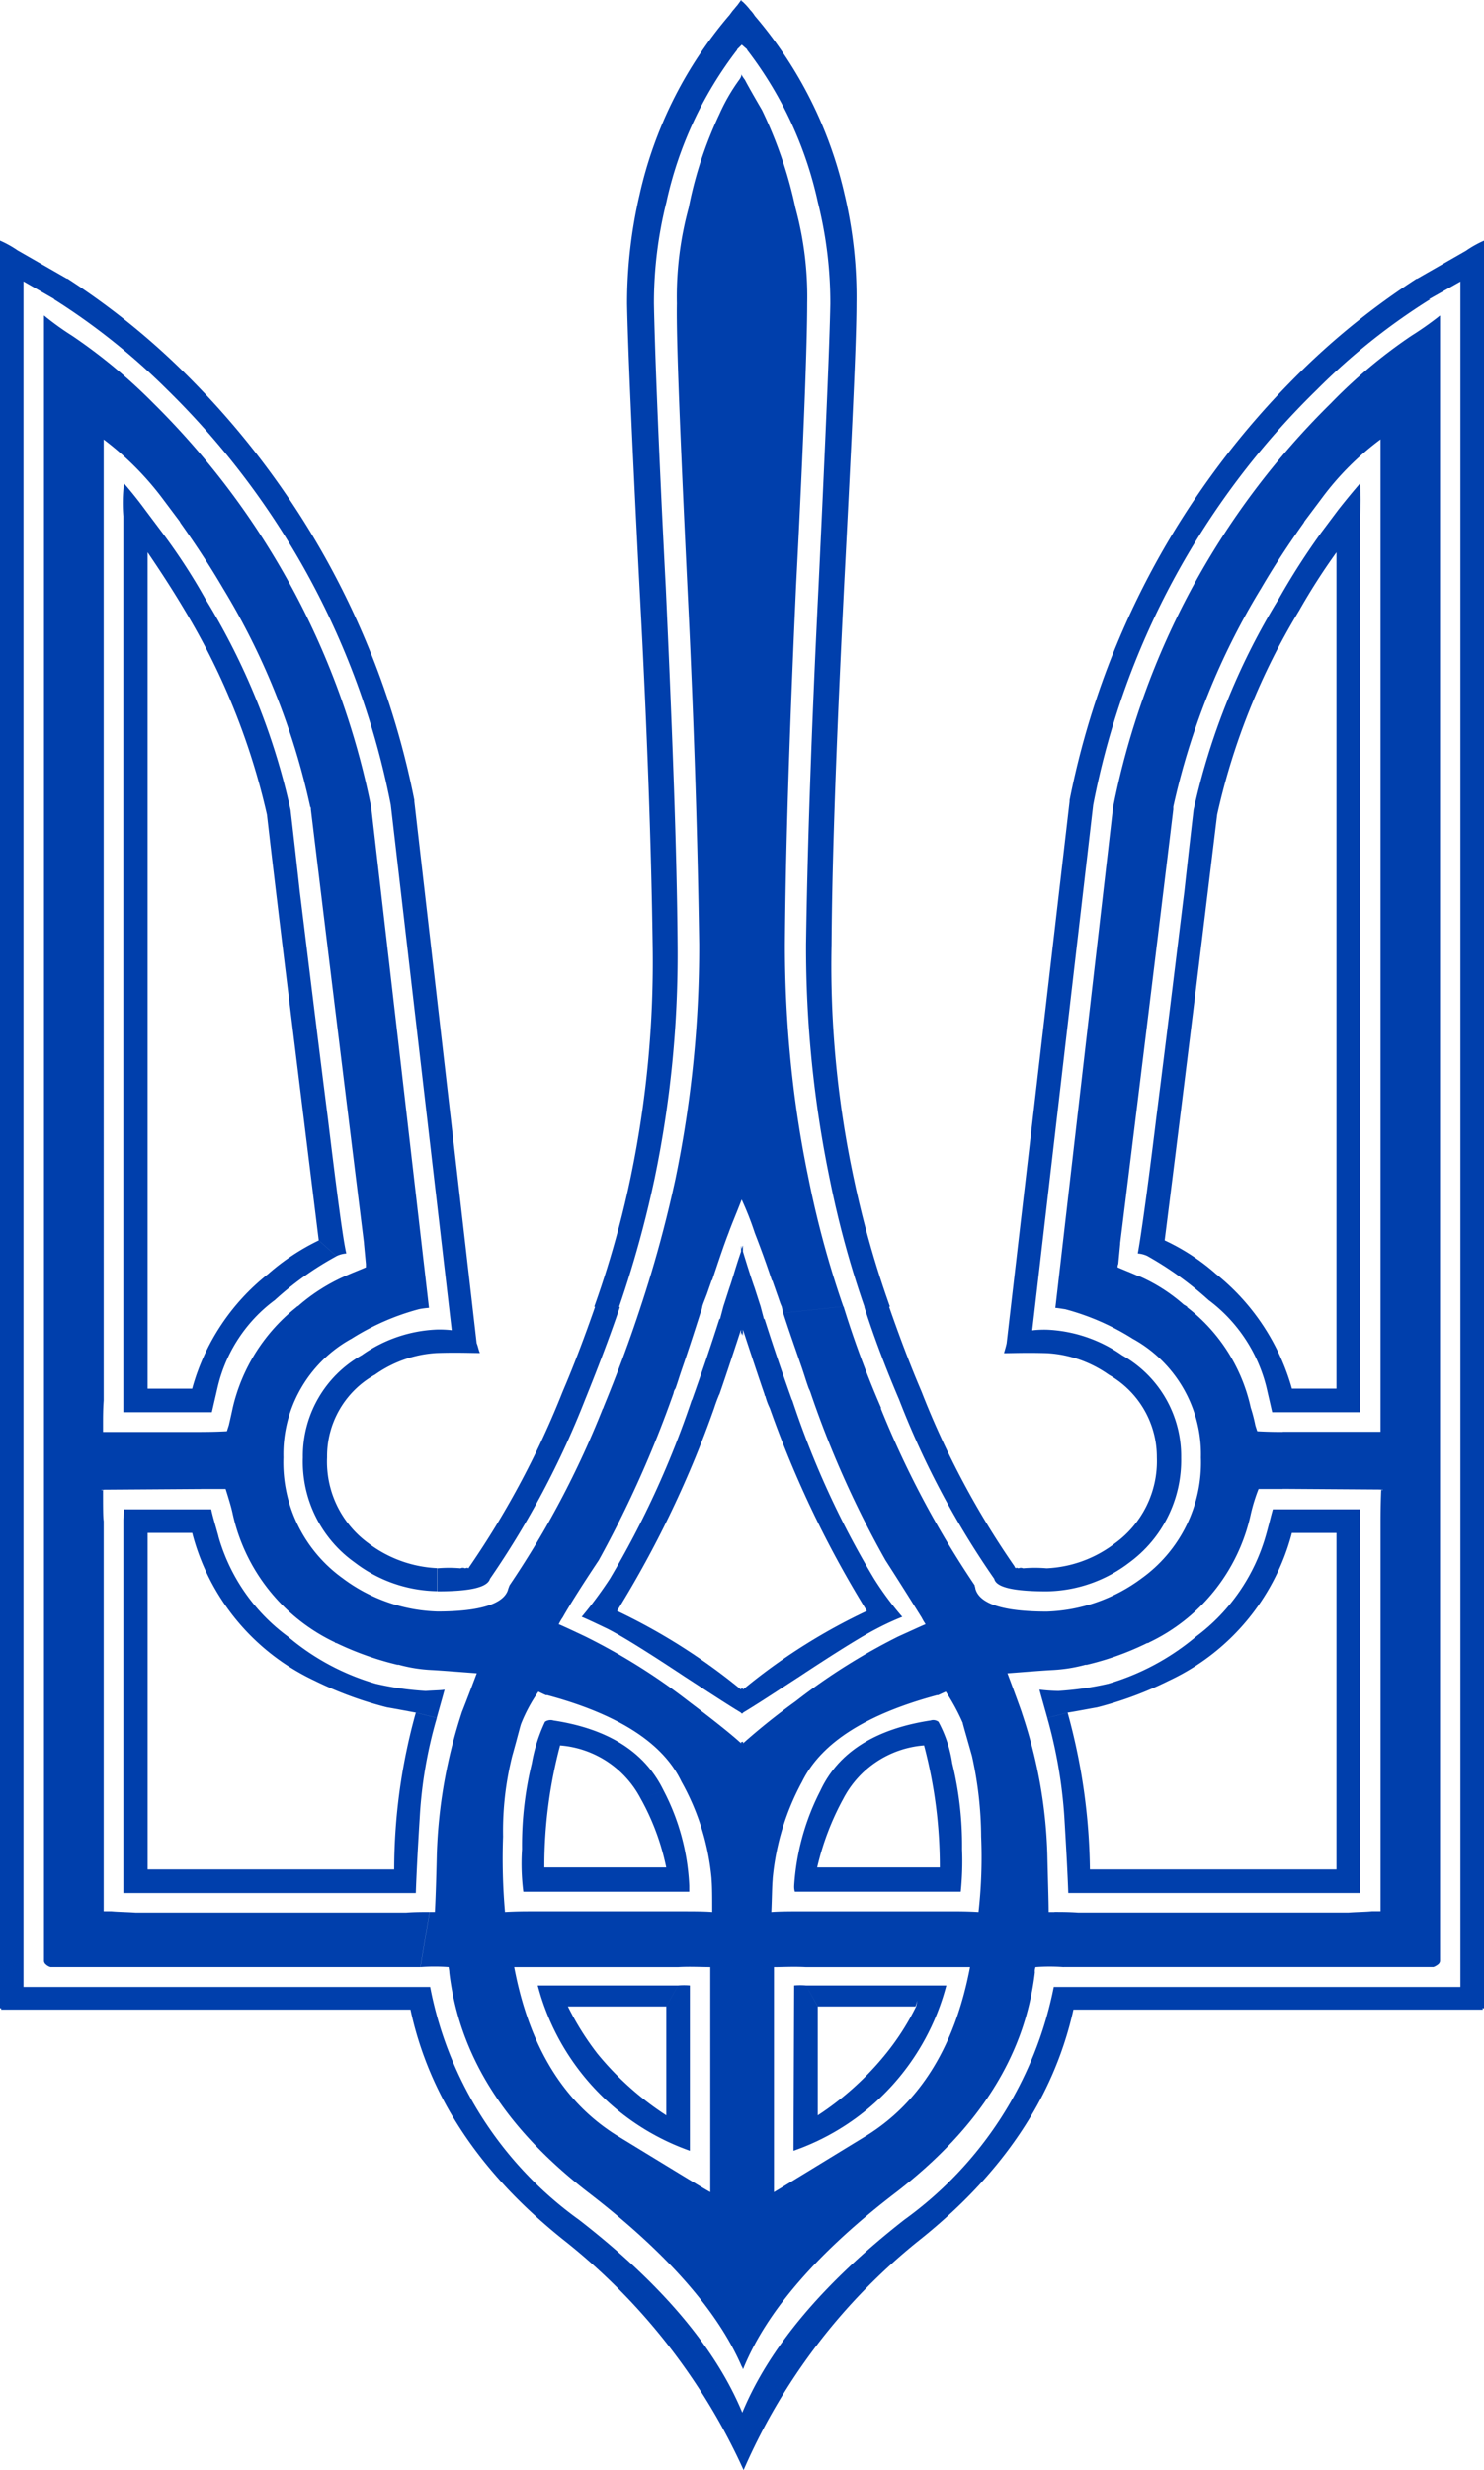 <svg xmlns="http://www.w3.org/2000/svg" viewBox="0 0 77.365 128.746">
  <defs>
    <style>
      .cls-1 {
        fill: #003fac;
      }
    </style>
  </defs>
  <g id="emblem" transform="translate(-1341.792 -1774.723)">
    <g id="g13" transform="translate(1341.792 1774.723)">
      <g id="g17" transform="translate(0)">
        <path id="path19" class="cls-1" d="M191.244,110.016l-2.564,1.47h-.034a38.168,38.168,0,0,0-6.086,4.888,43.012,43.012,0,0,0-12,22.29v.068l-3.282,28.238c-.034.171-.1.376-.137.513.445,0,1.2-.034,2.256,0a6.181,6.181,0,0,1,3.213,1.128,4.932,4.932,0,0,1,2.5,4.307,5.284,5.284,0,0,1-2.188,4.479,6.311,6.311,0,0,1-3.556,1.3,7.254,7.254,0,0,0-1.231,0,.293.293,0,0,0-.24,0c-.068-.034-.137-.034-.137,0-.034-.034-.068-.068-.068-.1a44.188,44.188,0,0,1-4.855-9.128c-.615-1.436-1.162-2.906-1.675-4.376v-.034h.034a50.91,50.91,0,0,1-1.881-6.666,53.2,53.2,0,0,1-1.162-12.2c.034-4.855.274-11.077.65-18.6.41-7.931.649-12.855.649-14.8a23.1,23.1,0,0,0-.615-5.675,21.725,21.725,0,0,0-4.684-9.333,1.837,1.837,0,0,0-.239-.308,3.511,3.511,0,0,0-.41-.445h-.034v-.034l-.034-.034-.2.274c-.068.068-.137.171-.205.239-.137.171-.2.274-.239.308a21.674,21.674,0,0,0-4.65,9.333,24.922,24.922,0,0,0-.649,5.675c.034,1.948.239,6.872.649,14.8.41,7.521.616,13.743.684,18.6a55.183,55.183,0,0,1-1.162,12.2,50.886,50.886,0,0,1-1.881,6.666h.034v.034c-.513,1.47-1.06,2.94-1.675,4.376a45.883,45.883,0,0,1-4.855,9.128c-.034.034-.034.068-.068.1-.034-.034-.068-.034-.171,0a.283.283,0,0,0-.239,0,6.9,6.9,0,0,0-1.2,0v1.2c1.675,0,2.6-.2,2.735-.649a46.078,46.078,0,0,0,4.957-9.333c.649-1.607,1.265-3.213,1.812-4.82l-.034-.034a56.624,56.624,0,0,0,1.846-6.666,57.321,57.321,0,0,0,1.2-12.2c-.034-4.855-.274-11.077-.616-18.632-.41-7.931-.581-12.854-.616-14.769a21.611,21.611,0,0,1,.649-5.3,20,20,0,0,1,3.658-7.9.1.1,0,0,0,.034-.068l.239-.239.274.239a.107.107,0,0,0,.034.068,20,20,0,0,1,3.658,7.9,21.634,21.634,0,0,1,.649,5.3q-.051,2.872-.615,14.769c-.376,7.555-.581,13.777-.649,18.632a59.6,59.6,0,0,0,1.231,12.2,50.427,50.427,0,0,0,1.812,6.666v.034c.513,1.607,1.128,3.213,1.812,4.82a44.4,44.4,0,0,0,4.957,9.333c.1.445,1.026.649,2.735.649a7.249,7.249,0,0,0,4.307-1.5,6.615,6.615,0,0,0,2.7-5.47,6.024,6.024,0,0,0-3.077-5.333,7.372,7.372,0,0,0-3.9-1.333,5.36,5.36,0,0,0-.787.034l3.179-27.384a41.086,41.086,0,0,1,11.658-21.64,33.163,33.163,0,0,1,5.914-4.717h-.068l1.641-.923v88.885h-21.2a19.652,19.652,0,0,1-7.794,12.136c-4.24,3.316-7.043,6.666-8.444,10.051q-2.1-5.077-8.513-10.051a19.455,19.455,0,0,1-7.76-12.136h-21.2V111.623l1.607.923H117.6a34.459,34.459,0,0,1,5.915,4.717,41.328,41.328,0,0,1,11.657,21.64l3.179,27.384a5.6,5.6,0,0,0-.786-.034,7.284,7.284,0,0,0-3.9,1.333,6.024,6.024,0,0,0-3.077,5.333,6.439,6.439,0,0,0,2.7,5.47,7.25,7.25,0,0,0,4.307,1.5v-1.2a6.411,6.411,0,0,1-3.59-1.3,5.256,5.256,0,0,1-2.154-4.479,4.862,4.862,0,0,1,2.5-4.307,6.188,6.188,0,0,1,3.213-1.128c1.06-.034,1.778,0,2.256,0-.068-.137-.1-.342-.171-.513l-3.248-28.238v-.068a43.008,43.008,0,0,0-12-22.29,38.164,38.164,0,0,0-6.085-4.888h-.034l-2.564-1.47a5.554,5.554,0,0,0-.923-.513v92.133h.068v.069H136.2c.992,4.615,3.692,8.615,8.1,12.1a32.192,32.192,0,0,1,9.265,11.9,31.338,31.338,0,0,1,9.059-11.9c4.41-3.487,7.111-7.487,8.137-12.1H192.1s0-.069-.034-.069h.1V109.5a5.612,5.612,0,0,0-.921.513" transform="translate(-114.8 -96.957)"/>
        <path id="path21" class="cls-1" d="M189.986,104.481h0" transform="translate(-151.387 -100.618)"/>
        <path id="path23" class="cls-1" d="M192.051,117.062a16.564,16.564,0,0,1-1.5,1.06,26.405,26.405,0,0,0-4.2,3.521,40.612,40.612,0,0,0-11.35,21.059l-3.008,26.085c.1,0,.273.034.513.068a12.65,12.65,0,0,1,3.521,1.538,6.863,6.863,0,0,1,3.555,6.188,7.429,7.429,0,0,1-3.077,6.29,8.737,8.737,0,0,1-4.957,1.743c-2.291,0-3.521-.41-3.727-1.2,0-.068-.034-.1-.034-.171a49.724,49.724,0,0,1-4.888-9.2v-.068a51.522,51.522,0,0,1-1.949-5.265l-3.145.342c.308.957.65,1.914.991,2.906.137.41.239.752.342,1.026a1.689,1.689,0,0,1,.1.24,51.352,51.352,0,0,0,3.9,8.717c.923,1.435,1.538,2.427,1.88,2.974a3.51,3.51,0,0,0,.2.342.033.033,0,0,1-.034.034c-.24.1-.684.308-1.368.616a31.818,31.818,0,0,0-5.367,3.384,34.293,34.293,0,0,0-2.735,2.188v-.1c-.034.034-.034.034-.068.034a.033.033,0,0,1-.034-.034v.1c-.445-.41-1.333-1.128-2.735-2.188a31.883,31.883,0,0,0-5.4-3.384q-.975-.462-1.333-.616c-.034,0-.034,0-.034-.034a2.513,2.513,0,0,1,.2-.342c.308-.547.923-1.539,1.88-2.974a57.732,57.732,0,0,0,3.9-8.717.512.512,0,0,1,.1-.24c.1-.274.2-.615.342-1.026.342-.991.649-1.949.957-2.906a1.406,1.406,0,0,0,.1-.342c.034-.137.137-.376.239-.649l.239-.684a.034.034,0,0,1,.034-.034c.342-1.026.616-1.846.855-2.461.171-.479.41-1.026.684-1.743a16.021,16.021,0,0,1,.684,1.743c.24.615.547,1.436.889,2.461l.034.034.239.684c.1.274.171.513.239.649a2.817,2.817,0,0,1,.068.342l3.145-.342a50.535,50.535,0,0,1-1.812-6.666q-.466-2.234-.756-4.526a61.226,61.226,0,0,1-.475-7.678c.034-4.889.239-11.111.581-18.666.41-7.9.581-12.82.581-14.735a17.71,17.71,0,0,0-.615-4.992,22.361,22.361,0,0,0-1.743-5.094c-.479-.82-.786-1.368-.889-1.572a2.156,2.156,0,0,1-.2-.308c.034.068,0,.171-.1.308a9.767,9.767,0,0,0-1.026,1.778,20.823,20.823,0,0,0-1.607,4.888,17.672,17.672,0,0,0-.616,4.992c-.034,1.914.171,6.837.547,14.735.376,7.555.547,13.777.616,18.666a59.6,59.6,0,0,1-1.231,12.2,63.959,63.959,0,0,1-1.812,6.666c-.581,1.778-1.231,3.521-1.948,5.265,0,.034,0,.034-.034.068a47.833,47.833,0,0,1-4.855,9.2c-.034.068-.034.1-.068.171-.171.786-1.436,1.2-3.692,1.2a8.653,8.653,0,0,1-4.957-1.743,7.429,7.429,0,0,1-3.077-6.29,6.863,6.863,0,0,1,3.555-6.188,12.644,12.644,0,0,1,3.521-1.538,4.244,4.244,0,0,1,.513-.068L136.328,142.7a40.857,40.857,0,0,0-11.35-21.059,28,28,0,0,0-4.239-3.521,14.663,14.663,0,0,1-1.47-1.06V202.8a.244.244,0,0,0,.1.205.552.552,0,0,0,.239.137h19.281l.479-2.872c-.376,0-.786,0-1.231.034H124.055c-.478-.034-.889-.034-1.265-.068h-.41V179.9c-.034-.205-.034-.752-.034-1.641h-.034v.034h-.034v-.034h.068l5.128-.034v-2.975h-5.128v-.41c0-.342,0-.752.034-1.231V123.523a15.575,15.575,0,0,1,3.042,3.043l.923,1.231.034.068c.752,1.06,1.5,2.188,2.222,3.419a37.022,37.022,0,0,1,4.546,11.384c.034.034.034.068.034.137.615,5.094,1.538,12.649,2.769,22.6v.034l.1,1.06v.171c-.308.137-.684.274-1.128.478a9.589,9.589,0,0,0-2.325,1.47l.034.034h0l-.034-.034a.471.471,0,0,1-.137.1l-.034.034a9.4,9.4,0,0,0-3.316,5.23q-.052.256-.205.923-.051.154-.1.308c-.615.034-1.06.034-1.333.034v2.975h1.265c.171.547.308.991.376,1.333a9.719,9.719,0,0,0,5.333,6.666c0,.034.034.034.068.034a15.9,15.9,0,0,0,3.179,1.128h.068a7.846,7.846,0,0,0,1.71.274c.616.034,1.4.1,2.359.171-.513,1.368-.786,2.051-.786,2.051l3.111.547a8.269,8.269,0,0,1,.889-1.641c.342.171.513.239.41.171,3.726.991,6.085,2.5,7.043,4.513a12.647,12.647,0,0,1,1.573,5.06v.034c.034.375.034.923.034,1.709l-.1,2.872V214.87c-.444-.239-2.051-1.231-4.855-2.94-2.8-1.743-4.581-4.649-5.367-8.786h8.547c.615-.034,1.2,0,1.675,0l.1-2.872c-.444-.034-.991-.034-1.71-.034h-7.658c-.376,0-.82,0-1.435.034a32.028,32.028,0,0,1-.1-3.931,16.166,16.166,0,0,1,.479-4.205c.308-1.094.444-1.675.478-1.71l-3.111-.547a26.293,26.293,0,0,0-1.3,7.384c-.034,1.47-.068,2.461-.1,3.008h-.274l-.479,2.872a10.172,10.172,0,0,1,1.47,0c0,.034.034.171.034.274.513,4.342,2.906,8.1,7.179,11.418,4.1,3.145,6.8,6.188,8.068,9.128.034.034.034.068.068.137,1.2-2.974,3.863-6.085,8.034-9.264,4.273-3.316,6.666-7.076,7.179-11.418a.593.593,0,0,1,.034-.274,10.224,10.224,0,0,1,1.47,0l-.478-2.872h-.308c0-.547-.034-1.539-.068-3.008a25.209,25.209,0,0,0-1.333-7.384l-3.077.547c0,.034.171.616.479,1.71a19.822,19.822,0,0,1,.479,4.205,25.484,25.484,0,0,1-.137,3.931c-.581-.034-1.06-.034-1.4-.034h-7.658c-.718,0-1.3,0-1.743.034l.137,2.872c.478,0,1.026-.034,1.675,0h8.546c-.786,4.137-2.6,7.043-5.4,8.786-2.8,1.71-4.41,2.7-4.82,2.94V203.145l-.137-2.872c.034-.787.034-1.334.069-1.709v-.034a13.073,13.073,0,0,1,1.538-5.06q1.487-3.026,7.077-4.513c-.1.068.034,0,.41-.171a10.8,10.8,0,0,1,.889,1.641l3.077-.547s-.239-.684-.752-2.051c.923-.068,1.71-.137,2.359-.171a8.166,8.166,0,0,0,1.71-.274h.068a14.883,14.883,0,0,0,3.145-1.128.125.125,0,0,0,.1-.034,9.669,9.669,0,0,0,5.3-6.666,9.154,9.154,0,0,1,.41-1.333h1.265v-2.975c-.274,0-.718,0-1.333-.034q-.052-.154-.1-.308a8.081,8.081,0,0,0-.24-.923,9.051,9.051,0,0,0-3.316-5.23v-.034c-.068-.034-.1-.068-.171-.1v.034h0v-.034a8.854,8.854,0,0,0-2.29-1.47h-.034c-.445-.2-.82-.342-1.128-.478a.374.374,0,0,1,.034-.171l.1-1.06V165.4c1.231-9.948,2.154-17.5,2.769-22.6v-.137a37.156,37.156,0,0,1,4.581-11.384c.718-1.231,1.47-2.359,2.222-3.419l.034-.068.923-1.231a14.7,14.7,0,0,1,3.043-3.043v51.724h-5.094v2.975l5.128.034h.069v.034h-.034v-.034h-.034c-.034.889-.034,1.435-.034,1.641v20.341h-.445c-.342.034-.752.034-1.231.068H173.179c-.478-.034-.889-.034-1.231-.034l.479,2.872h19.282a.864.864,0,0,0,.239-.137.245.245,0,0,0,.1-.205v-85.74" transform="translate(-116.975 -100.618)"/>
        <path id="path25" class="cls-1" d="M239.878,148.632a36.7,36.7,0,0,0-2.188,3.419,35.625,35.625,0,0,0-4.444,11.008c0,.034-.171,1.436-.479,4.239-.342,2.769-.82,6.735-1.47,11.863-.479,3.931-.821,6.29-.957,7.008a1.411,1.411,0,0,1,.513.137l.889-.82c1.231-9.743,2.12-17.127,2.735-22.187a35.164,35.164,0,0,1,4.273-10.632,33.209,33.209,0,0,1,1.949-3.043v43.588h-2.325a11.662,11.662,0,0,0-3.966-5.982,11.068,11.068,0,0,0-2.667-1.743l-.889.82a17.6,17.6,0,0,1,3.179,2.29,8.1,8.1,0,0,1,3.008,4.513l.308,1.333h4.581v-46.7a13.772,13.772,0,0,0,0-1.71c-.239.274-.616.718-1.128,1.368l-.923,1.231" transform="translate(-171.024 -120.838)"/>
        <path id="path27" class="cls-1" d="M128.431,147.4c-.478-.649-.855-1.093-1.094-1.368a8.361,8.361,0,0,0-.034,1.71v46.7h4.615l.308-1.333A7.863,7.863,0,0,1,135.2,188.6a16.215,16.215,0,0,1,3.214-2.29l-.924-.82a11.637,11.637,0,0,0-2.632,1.743,11.454,11.454,0,0,0-3.966,5.982h-2.325V149.624c.649.957,1.3,1.949,1.948,3.043A36.062,36.062,0,0,1,134.79,163.3c.581,5.06,1.5,12.444,2.7,22.187l.924.82a1.409,1.409,0,0,1,.513-.137c-.171-.718-.479-3.077-.957-7.008-.65-5.128-1.128-9.094-1.47-11.863-.308-2.8-.478-4.205-.478-4.239a35.632,35.632,0,0,0-4.444-11.008,30.942,30.942,0,0,0-2.222-3.419l-.924-1.231" transform="translate(-120.873 -120.839)"/>
        <path id="path29" class="cls-1" d="M182.212,223.585a1.481,1.481,0,0,0-.034-.171v.307c-.274.786-.445,1.436-.616,1.914l-.308.957-.171.649h-.034c-.445,1.4-.923,2.8-1.436,4.239v-.034a48.292,48.292,0,0,1-4.273,9.333,20.842,20.842,0,0,1-1.47,1.983q.256.1,1.333.616c.684.342,2.017,1.162,4.034,2.5,1.368.889,2.359,1.538,2.94,1.88v.034h.1v-.034c.581-.342,1.572-.991,2.94-1.88,2.017-1.333,3.35-2.154,4.034-2.5l-.513-.924a30.518,30.518,0,0,0-6.461,4.1v-.068c-.034,0-.034,0-.068.034a.033.033,0,0,0-.034-.034v.068a31.4,31.4,0,0,0-6.461-4.1,54.617,54.617,0,0,0,5.06-10.563c.068-.205.137-.41.239-.649a.1.1,0,0,1,.034-.068q.41-1.18,1.128-3.384v.308c0-.034.034-.1.034-.137.034.034.034.1.068.137v-.308q.719,2.2,1.128,3.384c0,.034,0,.068.034.068a3.634,3.634,0,0,0,.239.649,54.589,54.589,0,0,0,5.059,10.563l.513.924a13.9,13.9,0,0,1,1.333-.616,16.054,16.054,0,0,1-1.47-1.983,46.27,46.27,0,0,1-4.273-9.333v.034c-.513-1.435-.992-2.837-1.436-4.239h-.034l-.171-.649-.308-.957c-.171-.479-.376-1.128-.615-1.914v-.308c-.033.034-.033.1-.068.171" transform="translate(-143.545 -158.493)"/>
        <path id="path31" class="cls-1" d="M132.281,251.586c-.171-.616-.308-1.06-.376-1.4h-4.546c0,.171-.034.342-.034.616v19.384h15.247c.034-.991.1-2.29.205-3.966a23.026,23.026,0,0,1,.889-5.162l-1.094-.274a30.46,30.46,0,0,0-1.128,8.171H128.589V251.415h2.325a11.733,11.733,0,0,0,6.359,7.692,19.284,19.284,0,0,0,3.795,1.4c.581.1,1.094.2,1.5.273l1.094.274c.171-.616.308-1.094.41-1.47-.137.034-.445.034-.991.068a15.412,15.412,0,0,1-2.6-.376,12.392,12.392,0,0,1-4.581-2.461,9.779,9.779,0,0,1-3.624-5.231" transform="translate(-120.894 -171.52)"/>
        <path id="path33" class="cls-1" d="M168.995,271.675a8.406,8.406,0,0,0-.684,2.154,18.112,18.112,0,0,0-.513,4.479,11.575,11.575,0,0,0,.068,2.222h8.649v-.308a11.827,11.827,0,0,0-1.333-4.957l-1.2.41a12.526,12.526,0,0,1,1.333,3.59H168.96a24.563,24.563,0,0,1,.821-6.359,5.188,5.188,0,0,1,4.2,2.769l1.2-.41c-.957-1.983-2.837-3.214-5.743-3.658a.523.523,0,0,0-.445.068" transform="translate(-140.583 -181.935)"/>
        <path id="path35" class="cls-1" d="M220.352,259.585c.1.376.239.855.41,1.47l1.06-.274c.444-.068.957-.171,1.538-.273a19,19,0,0,0,3.761-1.4,11.784,11.784,0,0,0,6.393-7.692h2.325v17.538H222.984a31.839,31.839,0,0,0-1.162-8.171l-1.06.274a25.119,25.119,0,0,1,.889,5.162c.1,1.675.171,2.974.205,3.966h15.213v-20h-4.547c-.1.342-.2.786-.376,1.4a9.961,9.961,0,0,1-3.624,5.23,12.651,12.651,0,0,1-4.581,2.461,15.886,15.886,0,0,1-2.6.376,9.365,9.365,0,0,1-.991-.068" transform="translate(-166.164 -171.52)"/>
        <path id="path37" class="cls-1" d="M195.447,280.221a.954.954,0,0,0,.034.308h8.649a15.723,15.723,0,0,0,.068-2.222,18.116,18.116,0,0,0-.513-4.479,6.523,6.523,0,0,0-.718-2.154.45.45,0,0,0-.41-.068c-2.906.444-4.821,1.675-5.744,3.658l1.2.41a5.191,5.191,0,0,1,4.205-2.769,24.559,24.559,0,0,1,.82,6.359h-6.393a14.07,14.07,0,0,1,1.368-3.59l-1.2-.41a12.518,12.518,0,0,0-1.367,4.957" transform="translate(-154.044 -181.935)"/>
        <path id="path39" class="cls-1" d="M196.03,298.514a3.579,3.579,0,0,0-.616,0l-.034,8.615a12.47,12.47,0,0,0,7.966-8.615H196.03l.616,1.094h5.093l.1-.308-.068.308a13.169,13.169,0,0,1-1.572,2.461,15.324,15.324,0,0,1-3.555,3.214v-5.674" transform="translate(-154.012 -195.031)"/>
        <path id="path41" class="cls-1" d="M177.34,298.514a3.65,3.65,0,0,0-.615,0l-.616,1.094v5.675a15.591,15.591,0,0,1-3.59-3.214,14.612,14.612,0,0,1-1.539-2.461l-.068-.308.068.308h5.128l.616-1.094h-7.316a12.491,12.491,0,0,0,7.931,8.615v-8.615" transform="translate(-141.374 -195.031)"/>
      </g>
    </g>
  </g>
</svg>
